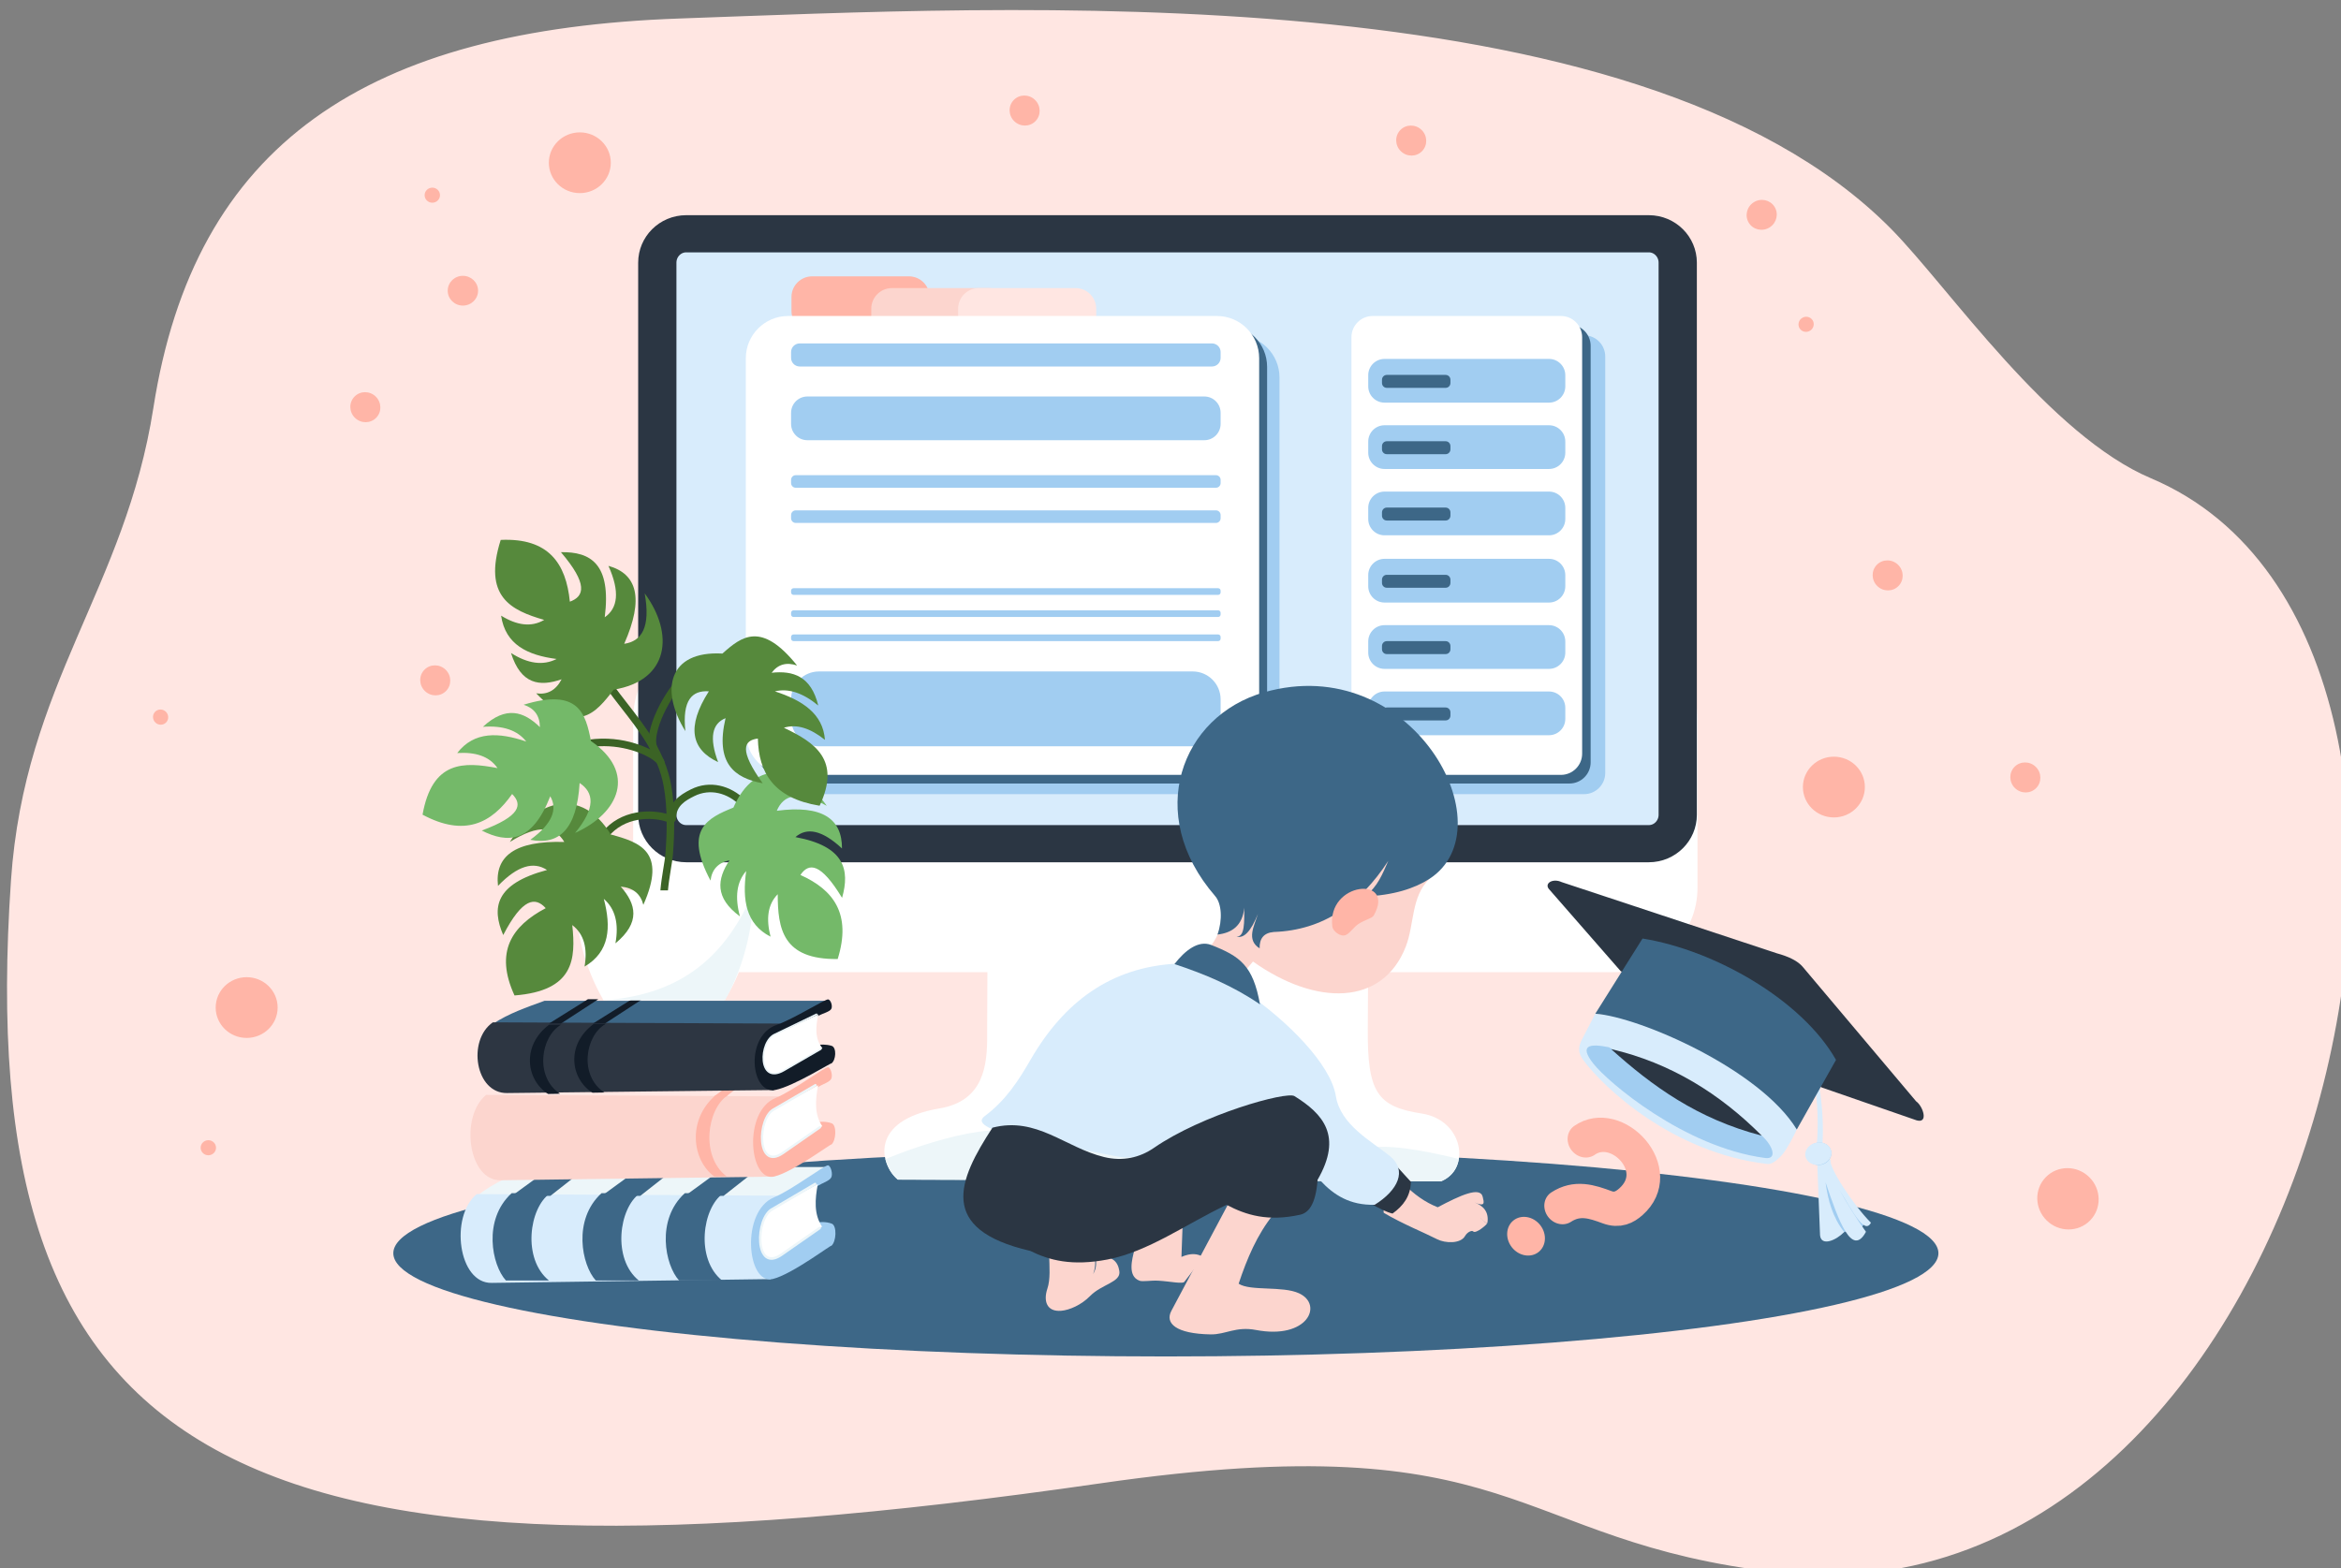 <svg id="ePmyV5wsJjp1" xmlns="http://www.w3.org/2000/svg" xmlns:xlink="http://www.w3.org/1999/xlink" viewBox="0 0 2585 1732" shape-rendering="geometricPrecision" text-rendering="geometricPrecision"><rect x="0" y="0" width="2585" height="1732" fill="#808080" stroke="none"/><g transform="translate(-459.901-368.972)" clip-rule="evenodd"><g transform="matrix(1.46 0 0 1.46-56.746-152.398)" clip-rule="evenodd"><g transform="matrix(1.334-.127 0.097 1.023-79.045-1657.03)" clip-rule="evenodd"><path d="M246.588,2299.21c36.68-187.63,136.311-257.21,309.974-243.62c182.839,14.3,536.448,31.57,664.338,235.61c29.09,46.41,77.7,162.89,134.49,202.83c206.66,145.35,32.98,845.28-262.49,764.7-147.785-40.31-135.356-128.2-377.951-112.81-491.137,31.16-626.809-87-573.497-510.64c17.904-142.27,79.356-204.19,105.136-336.07Z" transform="translate(3.785 2.859)" clip-rule="evenodd" fill="#ffe6e2" fill-rule="evenodd" stroke="#ffe6e2" stroke-width="12.64" stroke-linecap="round" stroke-linejoin="round" stroke-miterlimit="1.5"/></g><g transform="matrix(1.042 0 0 2.872-53.535-4393.78)" clip-rule="evenodd"><path d="M1623.09,1843.58c0-12.28-27.45-22.24-61.27-22.24h-649.987c-33.818,0-61.274,9.96-61.274,22.24v44.48c0,12.27,27.456,22.24,61.274,22.24h649.987c33.82,0,61.27-9.97,61.27-22.24v-44.48Z" clip-rule="evenodd" fill="#fff" fill-rule="evenodd" stroke-linecap="round" stroke-linejoin="round" stroke-miterlimit="1.5"/></g><g transform="matrix(1.427 0 0 1.935-599.741-2820.41)" clip-rule="evenodd"><ellipse rx="409.457" ry="40.364" transform="translate(1286.18 2132.11)" clip-rule="evenodd" fill="#3d6787" fill-rule="evenodd" stroke-linecap="round" stroke-linejoin="round" stroke-miterlimit="1.5"/></g><g transform="translate(-27.226-840.902)" clip-rule="evenodd"><path d="M1127.9,1933.11l-.2,48.12c.15,22.3-2.34,49.68-35.88,55.31-53.65,9.02-45.24,42.62-31.71,53.88l410.71,1.33c22.98-8.95,17.28-46.45-14.56-51.33-33.55-5.14-41.11-16.09-40.67-64.44l.21-42.87h-287.9Z" clip-rule="evenodd" fill="#fff" fill-rule="evenodd" stroke-linecap="round" stroke-linejoin="round" stroke-miterlimit="1.5"/></g><g transform="translate(0-840.902)" clip-rule="evenodd"><path d="M1023.53,2074.95c0,0,67.54-28.82,100.78-20.46c41.19,10.36,94.89-9.16,140.64-7.3c44.99,1.84,101.6,19.28,133.82,18.49c21.81-.53,58.45,9.21,58.45,9.21-1.84,10.5-8.63,14.63-13.32,16.86l-410.99-1.31c-4.94-4.26-7.49-8.69-9.38-15.49Z" clip-rule="evenodd" fill="#edf6f9" fill-rule="evenodd" stroke-linecap="round" stroke-linejoin="round" stroke-miterlimit="1.5"/></g><g transform="matrix(.984 0 0 0.956 26.515-775.422)" clip-rule="evenodd"><path d="M1622.21,1392.51c0-12.62-9.95-22.86-22.21-22.86h-739.902c-12.256,0-22.206,10.24-22.206,22.86v436.95c0,12.61,9.95,22.85,22.206,22.85h739.902c12.26,0,22.21-10.24,22.21-22.85v-436.95Z" clip-rule="evenodd" fill="#d8ecfc" fill-rule="evenodd" stroke="#2b3643" stroke-width="29.41" stroke-linecap="round" stroke-linejoin="round" stroke-miterlimit="1.5"/></g><g transform="matrix(.87 0 0 1.312 53.493-1368.2)" clip-rule="evenodd"><path d="M1457.57,1532.69c0-13.43-16.46-24.34-36.73-24.34h-372.79c-20.27,0-36.73,10.91-36.73,24.34v215.93c0,13.43,16.46,24.34,36.73,24.34h372.79c20.27,0,36.73-10.91,36.73-24.34v-215.93Z" clip-rule="evenodd" fill="#a1cdf1" fill-rule="evenodd" stroke-linecap="round" stroke-linejoin="round" stroke-miterlimit="1.5"/></g><g transform="matrix(.87 0 0 1.312 44.117-1376.25)" clip-rule="evenodd"><path d="M1457.57,1532.69c0-13.43-16.46-24.34-36.73-24.34h-372.79c-20.27,0-36.73,10.91-36.73,24.34v215.93c0,13.43,16.46,24.34,36.73,24.34h372.79c20.27,0,36.73-10.91,36.73-24.34v-215.93Z" clip-rule="evenodd" fill="#3d6787" fill-rule="evenodd" stroke-linecap="round" stroke-linejoin="round" stroke-miterlimit="1.5"/></g><g transform="matrix(.234 0 0 0.158 715.84 327.847)" clip-rule="evenodd"><path d="M1457.57,1606.98c0-54.43-29.95-98.63-66.84-98.63h-312.57c-36.89,0-66.84,44.2-66.84,98.63v67.35c0,54.44,29.95,98.63,66.84,98.63h312.57c36.89,0,66.84-44.19,66.84-98.63v-67.35Z" clip-rule="evenodd" fill="#ffb5a7" fill-rule="evenodd" stroke-linecap="round" stroke-linejoin="round" stroke-miterlimit="1.5"/></g><g transform="matrix(.234 0 0 0.158 776.182 336.738)" clip-rule="evenodd"><path d="M1457.57,1606.98c0-54.43-29.95-98.63-66.84-98.63h-312.57c-36.89,0-66.84,44.2-66.84,98.63v67.35c0,54.44,29.95,98.63,66.84,98.63h312.57c36.89,0,66.84-44.19,66.84-98.63v-67.35Z" clip-rule="evenodd" fill="#fcd5ce" fill-rule="evenodd" stroke-linecap="round" stroke-linejoin="round" stroke-miterlimit="1.5"/></g><g transform="matrix(.234 0 0 0.158 841.878 336.738)" clip-rule="evenodd"><path d="M1457.57,1606.98c0-54.43-29.95-98.63-66.84-98.63h-312.57c-36.89,0-66.84,44.2-66.84,98.63v67.35c0,54.44,29.95,98.63,66.84,98.63h312.57c36.89,0,66.84-44.19,66.84-98.63v-67.35Z" clip-rule="evenodd" fill="#ffe6e2" fill-rule="evenodd" stroke-linecap="round" stroke-linejoin="round" stroke-miterlimit="1.5"/></g><g transform="matrix(.87 0 0 1.312 38.11-1382.79)" clip-rule="evenodd"><path d="M1457.57,1532.69c0-13.43-16.46-24.34-36.73-24.34h-372.79c-20.27,0-36.73,10.91-36.73,24.34v215.93c0,13.43,16.46,24.34,36.73,24.34h372.79c20.27,0,36.73-10.91,36.73-24.34v-215.93Z" clip-rule="evenodd" fill="#fff" fill-rule="evenodd" stroke-linecap="round" stroke-linejoin="round" stroke-miterlimit="1.5"/></g><g transform="matrix(.728 0 0 0.066 215.936 517.359)" clip-rule="evenodd"><path d="M1457.57,1606.98c0-54.43-4.04-98.63-9.01-98.63h-428.23c-4.98,0-9.01,44.2-9.01,98.63v67.35c0,54.44,4.03,98.63,9.01,98.63h428.23c4.97,0,9.01-44.19,9.01-98.63v-67.35Z" clip-rule="evenodd" fill="#a1cdf1" fill-rule="evenodd" stroke-linecap="round" stroke-linejoin="round" stroke-miterlimit="1.5"/></g><g transform="matrix(.728 0 0 0.125 215.936 468.522)" clip-rule="evenodd"><path d="M1457.57,1606.98c0-54.43-7.58-98.63-16.92-98.63h-412.42c-9.33,0-16.91,44.2-16.91,98.63v67.35c0,54.44,7.58,98.63,16.91,98.63h412.42c9.34,0,16.92-44.19,16.92-98.63v-67.35Z" clip-rule="evenodd" fill="#a1cdf1" fill-rule="evenodd" stroke-linecap="round" stroke-linejoin="round" stroke-miterlimit="1.5"/></g><g transform="matrix(.334 0 0 0.125 1050.91 430.741)" clip-rule="evenodd"><path d="M1457.57,1606.98c0-54.43-16.53-98.63-36.88-98.63h-372.49c-20.36,0-36.88,44.2-36.88,98.63v67.35c0,54.44,16.52,98.63,36.88,98.63h372.49c20.35,0,36.88-44.19,36.88-98.63v-67.35Z" clip-rule="evenodd" fill="#a1cdf1" fill-rule="evenodd" stroke-linecap="round" stroke-linejoin="round" stroke-miterlimit="1.5"/></g><g transform="matrix(.728 0 0 0.214 215.936 542.304)" clip-rule="evenodd"><path d="M1457.57,1606.98c0-54.43-12.99-98.63-28.99-98.63h-388.28c-15.99,0-28.98,44.2-28.98,98.63v67.35c0,54.44,12.99,98.63,28.98,98.63h388.28c16,0,28.99-44.19,28.99-98.63v-67.35Z" clip-rule="evenodd" fill="#a1cdf1" fill-rule="evenodd" stroke-linecap="round" stroke-linejoin="round" stroke-miterlimit="1.5"/></g><g transform="matrix(.728 0 0 0.036 215.936 662.292)" clip-rule="evenodd"><path d="M1457.57,1606.98c0-54.43-2.17-98.63-4.85-98.63h-436.56c-2.67,0-4.84,44.2-4.84,98.63v67.35c0,54.44,2.17,98.63,4.84,98.63h436.56c2.68,0,4.85-44.19,4.85-98.63v-67.35Z" clip-rule="evenodd" fill="#a1cdf1" fill-rule="evenodd" stroke-linecap="round" stroke-linejoin="round" stroke-miterlimit="1.5"/></g><g transform="matrix(.728 0 0 0.036 215.936 688.905)" clip-rule="evenodd"><path d="M1457.57,1606.98c0-54.43-2.17-98.63-4.85-98.63h-436.56c-2.67,0-4.84,44.2-4.84,98.63v67.35c0,54.44,2.17,98.63,4.84,98.63h436.56c2.68,0,4.85-44.19,4.85-98.63v-67.35Z" clip-rule="evenodd" fill="#a1cdf1" fill-rule="evenodd" stroke-linecap="round" stroke-linejoin="round" stroke-miterlimit="1.5"/></g><g transform="matrix(.728 0 0 0.019 215.936 773.459)" clip-rule="evenodd"><path d="M1457.57,1606.98c0-54.43-1.13-98.63-2.51-98.63h-441.23c-1.39,0-2.51,44.2-2.51,98.63v67.35c0,54.44,1.12,98.63,2.51,98.63h441.23c1.38,0,2.51-44.19,2.51-98.63v-67.35Z" clip-rule="evenodd" fill="#a1cdf1" fill-rule="evenodd" stroke-linecap="round" stroke-linejoin="round" stroke-miterlimit="1.5"/></g><g transform="matrix(.728 0 0 0.019 215.936 790.187)" clip-rule="evenodd"><path d="M1457.57,1606.98c0-54.43-1.13-98.63-2.51-98.63h-441.23c-1.39,0-2.51,44.2-2.51,98.63v67.35c0,54.44,1.12,98.63,2.51,98.63h441.23c1.38,0,2.51-44.19,2.51-98.63v-67.35Z" clip-rule="evenodd" fill="#a1cdf1" fill-rule="evenodd" stroke-linecap="round" stroke-linejoin="round" stroke-miterlimit="1.5"/></g><g transform="matrix(.728 0 0 0.019 215.936 808.436)" clip-rule="evenodd"><path d="M1457.57,1606.98c0-54.43-1.13-98.63-2.51-98.63h-441.23c-1.39,0-2.51,44.2-2.51,98.63v67.35c0,54.44,1.12,98.63,2.51,98.63h441.23c1.38,0,2.51-44.19,2.51-98.63v-67.35Z" clip-rule="evenodd" fill="#a1cdf1" fill-rule="evenodd" stroke-linecap="round" stroke-linejoin="round" stroke-miterlimit="1.5"/></g><g transform="matrix(.391 0 0 1.312 998.034-1368.2)" clip-rule="evenodd"><path d="M1457.57,1520.58c0-6.75-18.39-12.23-41.05-12.23h-364.16c-22.65,0-41.04,5.48-41.04,12.23v240.15c0,6.75,18.39,12.23,41.04,12.23h364.16c22.66,0,41.05-5.48,41.05-12.23v-240.15Z" clip-rule="evenodd" fill="#a1cdf1" fill-rule="evenodd" stroke-linecap="round" stroke-linejoin="round" stroke-miterlimit="1.5"/></g><g transform="matrix(.391 0 0 1.312 987.003-1376.25)" clip-rule="evenodd"><path d="M1457.57,1520.58c0-6.75-18.39-12.23-41.05-12.23h-364.16c-22.65,0-41.04,5.48-41.04,12.23v240.15c0,6.75,18.39,12.23,41.04,12.23h364.16c22.66,0,41.05-5.48,41.05-12.23v-240.15Z" clip-rule="evenodd" fill="#3d6787" fill-rule="evenodd" stroke-linecap="round" stroke-linejoin="round" stroke-miterlimit="1.5"/></g><g transform="matrix(.391 0 0 1.312 980.569-1382.79)" clip-rule="evenodd"><path d="M1457.57,1520.58c0-6.75-18.39-12.23-41.05-12.23h-364.16c-22.65,0-41.04,5.48-41.04,12.23v240.15c0,6.75,18.39,12.23,41.04,12.23h364.16c22.66,0,41.05-5.48,41.05-12.23v-240.15Z" clip-rule="evenodd" fill="#fff" fill-rule="evenodd" stroke-linecap="round" stroke-linejoin="round" stroke-miterlimit="1.5"/></g><g transform="matrix(.334 0 0 0.125 1050.91 440.1)" clip-rule="evenodd"><path d="M1457.57,1606.98c0-54.43-16.53-98.63-36.88-98.63h-372.49c-20.36,0-36.88,44.2-36.88,98.63v67.35c0,54.44,16.52,98.63,36.88,98.63h372.49c20.35,0,36.88-44.19,36.88-98.63v-67.35Z" clip-rule="evenodd" fill="#a1cdf1" fill-rule="evenodd" stroke-linecap="round" stroke-linejoin="round" stroke-miterlimit="1.5"/></g><g transform="matrix(.116 0 0 0.037 1281.78 584.933)" clip-rule="evenodd"><path d="M1457.57,1606.98c0-54.43-13.94-98.63-31.1-98.63h-384.06c-17.16,0-31.09,44.2-31.09,98.63v67.35c0,54.44,13.93,98.63,31.09,98.63h384.06c17.16,0,31.1-44.19,31.1-98.63v-67.35Z" clip-rule="evenodd" fill="#3d6787" fill-rule="evenodd" stroke-linecap="round" stroke-linejoin="round" stroke-miterlimit="1.5"/></g><g transform="matrix(.334 0 0 0.125 1050.91 490.284)" clip-rule="evenodd"><path d="M1457.57,1606.98c0-54.43-16.53-98.63-36.88-98.63h-372.49c-20.36,0-36.88,44.2-36.88,98.63v67.35c0,54.44,16.52,98.63,36.88,98.63h372.49c20.35,0,36.88-44.19,36.88-98.63v-67.35Z" clip-rule="evenodd" fill="#a1cdf1" fill-rule="evenodd" stroke-linecap="round" stroke-linejoin="round" stroke-miterlimit="1.5"/></g><g transform="matrix(.334 0 0 0.125 1050.91 540.468)" clip-rule="evenodd"><path d="M1457.57,1606.98c0-54.43-16.53-98.63-36.88-98.63h-372.49c-20.36,0-36.88,44.2-36.88,98.63v67.35c0,54.44,16.52,98.63,36.88,98.63h372.49c20.35,0,36.88-44.19,36.88-98.63v-67.35Z" clip-rule="evenodd" fill="#a1cdf1" fill-rule="evenodd" stroke-linecap="round" stroke-linejoin="round" stroke-miterlimit="1.5"/></g><g transform="matrix(.334 0 0 0.125 1050.91 591.336)" clip-rule="evenodd"><path d="M1457.57,1606.98c0-54.43-16.53-98.63-36.88-98.63h-372.49c-20.36,0-36.88,44.2-36.88,98.63v67.35c0,54.44,16.52,98.63,36.88,98.63h372.49c20.35,0,36.88-44.19,36.88-98.63v-67.35Z" clip-rule="evenodd" fill="#a1cdf1" fill-rule="evenodd" stroke-linecap="round" stroke-linejoin="round" stroke-miterlimit="1.5"/></g><g transform="matrix(.334 0 0 0.125 1050.91 641.52)" clip-rule="evenodd"><path d="M1457.57,1606.98c0-54.43-16.53-98.63-36.88-98.63h-372.49c-20.36,0-36.88,44.2-36.88,98.63v67.35c0,54.44,16.52,98.63,36.88,98.63h372.49c20.35,0,36.88-44.19,36.88-98.63v-67.35Z" clip-rule="evenodd" fill="#a1cdf1" fill-rule="evenodd" stroke-linecap="round" stroke-linejoin="round" stroke-miterlimit="1.5"/></g><g transform="matrix(.334 0 0 0.125 1050.91 691.704)" clip-rule="evenodd"><path d="M1457.57,1606.98c0-54.43-16.53-98.63-36.88-98.63h-372.49c-20.36,0-36.88,44.2-36.88,98.63v67.35c0,54.44,16.52,98.63,36.88,98.63h372.49c20.35,0,36.88-44.19,36.88-98.63v-67.35Z" clip-rule="evenodd" fill="#a1cdf1" fill-rule="evenodd" stroke-linecap="round" stroke-linejoin="round" stroke-miterlimit="1.5"/></g><g transform="matrix(.116 0 0 0.037 1281.78 635.117)" clip-rule="evenodd"><path d="M1457.57,1606.98c0-54.43-13.94-98.63-31.1-98.63h-384.06c-17.16,0-31.09,44.2-31.09,98.63v67.35c0,54.44,13.93,98.63,31.09,98.63h384.06c17.16,0,31.1-44.19,31.1-98.63v-67.35Z" clip-rule="evenodd" fill="#3d6787" fill-rule="evenodd" stroke-linecap="round" stroke-linejoin="round" stroke-miterlimit="1.5"/></g><g transform="matrix(.116 0 0 0.037 1281.78 685.3)" clip-rule="evenodd"><path d="M1457.57,1606.98c0-54.43-13.94-98.63-31.1-98.63h-384.06c-17.16,0-31.09,44.2-31.09,98.63v67.35c0,54.44,13.93,98.63,31.09,98.63h384.06c17.16,0,31.1-44.19,31.1-98.63v-67.35Z" clip-rule="evenodd" fill="#3d6787" fill-rule="evenodd" stroke-linecap="round" stroke-linejoin="round" stroke-miterlimit="1.5"/></g><g transform="matrix(.116 0 0 0.037 1281.78 736.169)" clip-rule="evenodd"><path d="M1457.57,1606.98c0-54.43-13.94-98.63-31.1-98.63h-384.06c-17.16,0-31.09,44.2-31.09,98.63v67.35c0,54.44,13.93,98.63,31.09,98.63h384.06c17.16,0,31.1-44.19,31.1-98.63v-67.35Z" clip-rule="evenodd" fill="#3d6787" fill-rule="evenodd" stroke-linecap="round" stroke-linejoin="round" stroke-miterlimit="1.5"/></g><g transform="matrix(.116 0 0 0.037 1281.78 786.352)" clip-rule="evenodd"><path d="M1457.57,1606.98c0-54.43-13.94-98.63-31.1-98.63h-384.06c-17.16,0-31.09,44.2-31.09,98.63v67.35c0,54.44,13.93,98.63,31.09,98.63h384.06c17.16,0,31.1-44.19,31.1-98.63v-67.35Z" clip-rule="evenodd" fill="#3d6787" fill-rule="evenodd" stroke-linecap="round" stroke-linejoin="round" stroke-miterlimit="1.5"/></g><g transform="matrix(.116 0 0 0.037 1281.78 836.536)" clip-rule="evenodd"><path d="M1457.57,1606.98c0-54.43-13.94-98.63-31.1-98.63h-384.06c-17.16,0-31.09,44.2-31.09,98.63v67.35c0,54.44,13.93,98.63,31.09,98.63h384.06c17.16,0,31.1-44.19,31.1-98.63v-67.35Z" clip-rule="evenodd" fill="#3d6787" fill-rule="evenodd" stroke-linecap="round" stroke-linejoin="round" stroke-miterlimit="1.5"/></g><g transform="matrix(.543 0 0 0.544 617.012-59.2)" clip-rule="evenodd"><path id="ePmyV5wsJjp77" d="M1606.61,1419.49c0-52.46-42.66-95.05-95.2-95.05h-729.06c-52.54,0-95.196,42.59-95.196,95.05v190.08c0,52.46,42.656,95.05,95.196,95.05h729.06c52.54,0,95.2-42.59,95.2-95.05v-190.08Z" opacity="0" clip-rule="evenodd" fill="#3d6787" fill-rule="evenodd" stroke-linecap="round" stroke-linejoin="round" stroke-miterlimit="1.5"/></g><g transform="matrix(1.841 0 0 1.841-813.507-2204)" clip-rule="evenodd"><g transform="matrix(.739 0 0 0.739-244.138 746.552)" clip-rule="evenodd"><path id="ePmyV5wsJjp80" d="M1715.14,1153.3l-25.16,42.54h71.71l.08,14.79-.46-81.02" opacity="0" clip-rule="evenodd" fill="none" fill-rule="evenodd" stroke="#ffb5a7" stroke-width="18.88" stroke-linecap="round" stroke-linejoin="round" stroke-miterlimit="1.5"/></g><g transform="matrix(.739 0 0 0.739-75.127 746.552)" clip-rule="evenodd"><path id="ePmyV5wsJjp82" d="M1715.14,1153.3l-25.16,42.54h71.71l.08,14.79-.46-81.02" opacity="0" clip-rule="evenodd" fill="none" fill-rule="evenodd" stroke="#ffb5a7" stroke-width="18.88" stroke-linecap="round" stroke-linejoin="round" stroke-miterlimit="1.5"/></g><g transform="matrix(.981 0 0 1.174 17.494-285.614)" clip-rule="evenodd"><path id="ePmyV5wsJjp84" d="M1151.26,1602.31c0-6.73-6.55-12.19-14.6-12.19h-29.2c-8.06,0-14.6,5.46-14.6,12.19v26.61c0,6.73,6.54,12.19,14.6,12.19h29.2c8.05,0,14.6-5.46,14.6-12.19v-26.61Z" opacity="0" clip-rule="evenodd" fill="none" fill-rule="evenodd" stroke="#ffb5a7" stroke-width="12.9" stroke-linecap="round" stroke-linejoin="round" stroke-miterlimit="1.5"/></g></g><g transform="matrix(1.576 0 0 1.888 451.828-2645.5)" clip-rule="evenodd"><g transform="matrix(1 0 0 1.143 0-293.507)" clip-rule="evenodd"><path d="M166.549,2067.52c8.212-4.7,16.968-7.29,26.072-10.2h142.585l-24.317,12.97-144.34-2.77Z" clip-rule="evenodd" fill="#edf6f9" fill-rule="evenodd" stroke-linecap="round" stroke-linejoin="round" stroke-miterlimit="1.5"/></g><g transform="translate(2.923-44.455)" clip-rule="evenodd"><g clip-rule="evenodd"><g transform="matrix(1.193 0 0 0.932-30.36 146.023)" clip-rule="evenodd"><path d="M283.676,2111.49c-8.234,12.38-11.232,26.69-3.283,35.88L168.697,2149c-13.463.32-16.954-28.5-6.045-38.17l121.024.66Z" clip-rule="evenodd" fill="#d8ecfc" fill-rule="evenodd" stroke-linecap="round" stroke-linejoin="round" stroke-miterlimit="1.5"/></g><g transform="translate(-2.923 44.455)" clip-rule="evenodd"><path d="M312.151,2101.15l-4.928,1.87c-7.335-4.14-8.742-8.27-6.553-14.35c1.806,5.55,4.916,10.21,11.481,12.48" clip-rule="evenodd" fill="#d8ecfc" fill-rule="evenodd" stroke-linecap="round" stroke-linejoin="round" stroke-miterlimit="1.5"/></g></g><g transform="matrix(.993 0 0 1 2.194 0)" clip-rule="evenodd"><g clip-rule="evenodd"><g transform="matrix(1.21-.02 0.013 0.794-97.159 447.421)" clip-rule="evenodd"><path d="M272.464,2148.57c-5.561-7.89-8.997-30.94,2.752-44l15.361.4c-8.477,7.17-11.519,32.85-.944,44.03l-17.169-.43Z" clip-rule="evenodd" fill="#3d6787" fill-rule="evenodd" stroke-linecap="round" stroke-linejoin="round" stroke-miterlimit="1.5"/></g><g transform="translate(-2.923 44.455)" clip-rule="evenodd"><path d="M286.965,2057.04l16.691.28-18.802,12.24-18.592-.01l20.703-12.51Z" clip-rule="evenodd" fill="#3d6787" fill-rule="evenodd" stroke-linecap="round" stroke-linejoin="round" stroke-miterlimit="1.5"/></g></g></g><g transform="matrix(.993 0 0 1-37.78 0)" clip-rule="evenodd"><g clip-rule="evenodd"><g transform="matrix(1.21-.02 0.013 0.794-97.159 447.421)" clip-rule="evenodd"><path d="M272.464,2148.57c-5.561-7.89-8.997-30.94,2.752-44l15.361.4c-8.477,7.17-11.519,32.85-.944,44.03l-17.169-.43Z" clip-rule="evenodd" fill="#3d6787" fill-rule="evenodd" stroke-linecap="round" stroke-linejoin="round" stroke-miterlimit="1.5"/></g><g transform="translate(-2.923 44.455)" clip-rule="evenodd"><path d="M286.965,2057.04l16.691.28-18.802,12.24-18.592-.01l20.703-12.51Z" clip-rule="evenodd" fill="#3d6787" fill-rule="evenodd" stroke-linecap="round" stroke-linejoin="round" stroke-miterlimit="1.5"/></g></g></g><g transform="matrix(.993 0 0 1-80.91 0)" clip-rule="evenodd"><g clip-rule="evenodd"><g transform="matrix(1.21-.02 0.013 0.794-97.159 447.421)" clip-rule="evenodd"><path d="M272.464,2148.57c-5.561-7.89-8.997-30.94,2.752-44l15.361.4c-8.477,7.17-11.519,32.85-.944,44.03l-17.169-.43Z" clip-rule="evenodd" fill="#3d6787" fill-rule="evenodd" stroke-linecap="round" stroke-linejoin="round" stroke-miterlimit="1.5"/></g><g transform="translate(-2.923 44.455)" clip-rule="evenodd"><path d="M286.965,2057.04l16.691.28-18.802,12.24-18.592-.01l20.703-12.51Z" clip-rule="evenodd" fill="#3d6787" fill-rule="evenodd" stroke-linecap="round" stroke-linejoin="round" stroke-miterlimit="1.5"/></g></g></g></g><path d="M330.37,2065.51c2.138-1.1,5.586-1.97,6.399-3.34.813-1.36-.143-4.54-1.52-4.85-1.365-.3-17.557,9.96-25.83,12.78-16.281,5.56-13.178,35.21-.769,32.78c9.329-1.82,29.196-14.49,28.119-13.26c2.478-1.69,2.77-8.1.249-8.92-2.827-.92-6.067-.58-6.067-.58l-23.529,13.85-.491-16.45c0,0,18.466-9.46,23.439-12.01Z" clip-rule="evenodd" fill="#a1cdf1" fill-rule="evenodd" stroke-linecap="round" stroke-linejoin="round" stroke-miterlimit="1.5"/><g transform="matrix(.772-.016 0.015 0.723 46.752 551.308)" clip-rule="evenodd"><path d="M326.479,2100.6c-1.924,8.45-2.815,16.68,2.177,23.67l-25.299,14.84c-17.384,10.41-16.118-20.74-5.312-25.26l28.434-13.25Z" clip-rule="evenodd" fill="#fff" fill-rule="evenodd" stroke-linecap="round" stroke-linejoin="round" stroke-miterlimit="1.5"/></g><g transform="matrix(.772-.016 0.015 0.723 46.752 551.308)" clip-rule="evenodd"><path d="M327.177,2125.01l-23.82,14.1c-17.384,10.41-16.118-20.74-5.312-25.26l26.798-13.29" clip-rule="evenodd" fill="none" fill-rule="evenodd" stroke="#edf6f9" stroke-width="1.46" stroke-linecap="round" stroke-linejoin="round" stroke-miterlimit="1.5"/></g></g><g transform="matrix(1.534 0 0 1.815 465.939-2569.53)" clip-rule="evenodd"><g transform="matrix(1 0 0 1.143 0-293.507)" clip-rule="evenodd"><path d="M166.549,2067.52c8.212-4.7,16.968-7.29,26.072-10.2h142.585l-24.317,12.97-144.34-2.77Z" clip-rule="evenodd" fill="#ffe6e2" fill-rule="evenodd" stroke-linecap="round" stroke-linejoin="round" stroke-miterlimit="1.5"/></g><g transform="translate(2.923-44.455)" clip-rule="evenodd"><g clip-rule="evenodd"><g transform="matrix(1.193 0 0 0.932-30.36 146.023)" clip-rule="evenodd"><path d="M283.676,2111.49c-8.234,12.38-10.078,26.69-2.129,35.88L168.697,2149c-13.463.32-16.954-28.5-6.045-38.17l121.024.66Z" clip-rule="evenodd" fill="#fcd5ce" fill-rule="evenodd" stroke-linecap="round" stroke-linejoin="round" stroke-miterlimit="1.5"/></g><g transform="translate(-2.923 44.455)" clip-rule="evenodd"><path d="M312.151,2101.15l-5.823,1.87c-7.336-4.14-7.847-8.27-5.658-14.35c1.806,5.55,4.916,10.21,11.481,12.48" clip-rule="evenodd" fill="#fcd5ce" fill-rule="evenodd" stroke-linecap="round" stroke-linejoin="round" stroke-miterlimit="1.5"/></g></g><g clip-rule="evenodd"><g transform="matrix(1.21-.02 0.013 0.766-96.181 506.905)" clip-rule="evenodd"><path d="M284.678,2149c-9.009-9.07-10.817-31.09.932-44.15l4.967.12c-8.477,7.17-11.519,32.85-.944,44.03h-4.955Z" clip-rule="evenodd" fill="#ffb5a7" fill-rule="evenodd" stroke-linecap="round" stroke-linejoin="round" stroke-miterlimit="1.5"/></g><g transform="translate(-2.923 44.455)" clip-rule="evenodd"><path d="M298.422,2057.32h5.234l-18.802,12.24h-5.997l19.565-12.24Z" clip-rule="evenodd" fill="#ffb5a7" fill-rule="evenodd" stroke-linecap="round" stroke-linejoin="round" stroke-miterlimit="1.5"/></g></g></g><path d="M330.37,2065.51c2.138-1.1,5.586-1.97,6.399-3.34.813-1.36-.143-4.54-1.52-4.85-1.365-.3-17.557,9.96-25.83,12.78-16.281,5.56-13.178,35.21-.769,32.78c9.329-1.82,29.196-14.49,28.119-13.26c2.478-1.69,2.77-8.1.249-8.92-2.827-.92-6.067-.58-6.067-.58l-23.529,13.85-.491-16.45c0,0,18.466-9.46,23.439-12.01Z" clip-rule="evenodd" fill="#ffb5a7" fill-rule="evenodd" stroke-linecap="round" stroke-linejoin="round" stroke-miterlimit="1.5"/><g transform="matrix(.772-.016 0.015 0.723 46.752 551.308)" clip-rule="evenodd"><path d="M326.479,2100.6c-1.924,8.45-2.815,16.68,2.177,23.67l-25.299,14.84c-17.384,10.41-16.118-20.74-5.312-25.26l28.434-13.25Z" clip-rule="evenodd" fill="#fff" fill-rule="evenodd" stroke-linecap="round" stroke-linejoin="round" stroke-miterlimit="1.5"/></g><g transform="matrix(.772-.016 0.015 0.723 46.752 551.308)" clip-rule="evenodd"><path d="M327.164,2124.86l-23.807,14.25c-17.384,10.41-16.118-20.74-5.312-25.26l26.736-13.29" clip-rule="evenodd" fill="none" fill-rule="evenodd" stroke="#edf6f9" stroke-width="1.44" stroke-linecap="round" stroke-linejoin="round" stroke-miterlimit="1.5"/></g></g><g transform="matrix(1.504 0 0 1.504 476.042-1981.02)" clip-rule="evenodd"><g transform="matrix(1 0 0 1.143 0-293.507)" clip-rule="evenodd"><path d="M166.549,2067.52c8.212-4.7,16.968-7.29,26.072-10.2h142.585l-24.317,12.97-144.34-2.77Z" clip-rule="evenodd" fill="#3d6787" fill-rule="evenodd" stroke-linecap="round" stroke-linejoin="round" stroke-miterlimit="1.5"/></g><g transform="translate(2.923-44.455)" clip-rule="evenodd"><g clip-rule="evenodd"><g transform="matrix(1.193 0 0 0.932-30.36 146.023)" clip-rule="evenodd"><path d="M283.676,2111.49c-8.234,12.38-10.408,26.69-2.459,35.88L168.697,2149c-13.463.32-16.954-28.5-6.045-38.17l121.024.66Z" clip-rule="evenodd" fill="#2d3642" fill-rule="evenodd" stroke-linecap="round" stroke-linejoin="round" stroke-miterlimit="1.5"/></g><g transform="translate(-2.923 44.455)" clip-rule="evenodd"><path d="M312.151,2101.15l-4.753,1.87c-7.335-4.14-8.917-8.27-6.728-14.35c1.806,5.55,4.916,10.21,11.481,12.48" clip-rule="evenodd" fill="#2b3643" fill-rule="evenodd" stroke-linecap="round" stroke-linejoin="round" stroke-miterlimit="1.5"/></g></g><g clip-rule="evenodd"><g transform="matrix(1.21-.02 0.013 0.782-158.622 473.889)" clip-rule="evenodd"><path d="M284.678,2149c-9.009-9.07-10.817-31.09.932-44.15l4.967.12c-8.477,7.17-11.519,32.85-.944,44.03h-4.955Z" clip-rule="evenodd" fill="#121c28" fill-rule="evenodd" stroke-linecap="round" stroke-linejoin="round" stroke-miterlimit="1.5"/></g><g transform="translate(-64.823 44.357)" clip-rule="evenodd"><path d="M298.422,2057.32h5.234l-18.802,12.24h-5.997l19.565-12.24Z" clip-rule="evenodd" fill="#121c28" fill-rule="evenodd" stroke-linecap="round" stroke-linejoin="round" stroke-miterlimit="1.5"/></g></g><g transform="translate(-83.981-.098)" clip-rule="evenodd"><g transform="matrix(1.21-.02 0.013 0.789-96.959 459.573)" clip-rule="evenodd"><path d="M284.678,2149c-9.009-9.07-10.817-31.09.932-44.15l4.967.12c-8.477,7.17-11.519,32.85-.944,44.03h-4.955Z" clip-rule="evenodd" fill="#121c28" fill-rule="evenodd" stroke-linecap="round" stroke-linejoin="round" stroke-miterlimit="1.5"/></g><g transform="translate(-2.923 44.455)" clip-rule="evenodd"><path d="M298.422,2057.32h5.234l-18.802,12.24h-5.997l19.565-12.24Z" clip-rule="evenodd" fill="#121c28" fill-rule="evenodd" stroke-linecap="round" stroke-linejoin="round" stroke-miterlimit="1.5"/></g></g></g><path d="M330.37,2065.51c2.138-1.1,5.586-1.97,6.399-3.34.813-1.36-.143-4.54-1.52-4.85-1.365-.3-17.557,9.96-25.83,12.78-16.281,5.56-13.178,35.21-.769,32.78c9.329-1.82,29.196-14.49,28.119-13.26c2.478-1.69,2.77-8.1.249-8.92-2.827-.92-6.067-.58-6.067-.58l-23.529,13.85-.491-16.45c0,0,18.466-9.46,23.439-12.01Z" clip-rule="evenodd" fill="#121c28" fill-rule="evenodd" stroke-linecap="round" stroke-linejoin="round" stroke-miterlimit="1.5"/><g transform="matrix(.772-.016 0.015 0.723 46.752 551.308)" clip-rule="evenodd"><path d="M326.479,2100.6c-1.924,8.45-2.815,16.68,2.177,23.67l-25.299,14.84c-17.384,10.41-16.118-20.74-5.312-25.26l28.434-13.25Z" clip-rule="evenodd" fill="#fff" fill-rule="evenodd" stroke-linecap="round" stroke-linejoin="round" stroke-miterlimit="1.5"/></g><g transform="matrix(.772-.016 0.015 0.723 46.752 551.308)" clip-rule="evenodd"><path d="M327.598,2124.84l-24.241,14.27c-17.384,10.41-16.118-20.74-5.312-25.26l27.231-13.28" clip-rule="evenodd" fill="none" fill-rule="evenodd" stroke="#edf6f9" stroke-width="1.09" stroke-linecap="round" stroke-linejoin="round" stroke-miterlimit="1.5"/></g></g><g transform="matrix(2.595 0 0 2.595 703.667-4846.43)" clip-rule="evenodd"><g transform="translate(-14.858 429.183)" clip-rule="evenodd"><path d="M48.816,1759c-.088-.6.328-1.16.929-1.25.6-.09,1.159.33,1.247.93c1.294,8.83,6.537,15.53,11.832,22.34c5.519,7.09,11.099,14.28,12.832,23.81c1.181,6.5,1.038,13.76.534,20.31-.183,2.38-1.13,6.67-1.461,10.6-.202,2.39-.202,4.64.472,6.12.252.55.009,1.2-.543,1.45-.552.26-1.205.01-1.457-.54-.797-1.74-.903-4.39-.664-7.22.331-3.92,1.277-8.2,1.46-10.58.49-6.37.643-13.43-.505-19.74-1.666-9.17-7.098-16.05-12.403-22.86-5.529-7.11-10.922-14.15-12.273-23.37Z" clip-rule="evenodd" fill="#3b6325" fill-rule="evenodd" stroke-linecap="round" stroke-linejoin="round" stroke-miterlimit="1.5"/></g><g transform="translate(-14.858 429.183)" clip-rule="evenodd"><path d="M71.639,1793.81c.257.55.021,1.21-.529,1.46-.549.26-1.204.03-1.462-.52-.752-1.61-.676-4.07.104-6.86c1.072-3.84,3.417-8.38,6.144-12.01c1.859-2.47,3.901-4.51,5.829-5.66c1.475-.88,2.91-1.25,4.187-1.05.599.1,1.007.66.91,1.26-.096.6-.661,1.01-1.26.91-.833-.13-1.747.19-2.709.77-1.727,1.03-3.534,2.88-5.2,5.1-2.562,3.4-4.776,7.66-5.783,11.27-.607,2.18-.816,4.09-.231,5.33Z" clip-rule="evenodd" fill="#3b6325" fill-rule="evenodd" stroke-linecap="round" stroke-linejoin="round" stroke-miterlimit="1.5"/></g><g transform="translate(-14.858 429.183)" clip-rule="evenodd"><path d="M71.567,1798.58c-.151-.15-1.05-.99-2.032-1.57-3.654-2.14-11.005-4.61-19.403-2.83-.593.13-1.178-.25-1.303-.85-.126-.59.254-1.18.847-1.3c10.405-2.21,19.318,1.67,22.47,4.08.678.52,1.12,1.01,1.335,1.37.197.33.263.63.263.88c0,.6-.493,1.1-1.1,1.1-.531,0-.975-.38-1.077-.88Z" clip-rule="evenodd" fill="#3b6325" fill-rule="evenodd" stroke-linecap="round" stroke-linejoin="round" stroke-miterlimit="1.5"/></g><g transform="matrix(1 0-0 1-13.076 428.251)" clip-rule="evenodd"><path d="M75.301,1815.65c0,.6-.493,1.1-1.1,1.1s-1.099-.5-1.1-1.1c-.001-4.8,3.274-6.91,6.556-8.56c5.46-2.73,11.548-1.18,15.866,3.13.429.43.429,1.13,0,1.56s-1.126.43-1.555,0c-3.631-3.63-8.735-5.01-13.328-2.72-2.581,1.29-5.34,2.81-5.339,6.59Z" clip-rule="evenodd" fill="#3b6325" fill-rule="evenodd" stroke-linecap="round" stroke-linejoin="round" stroke-miterlimit="1.5"/></g><g transform="translate(-9.437 430.26)" clip-rule="evenodd"><path d="M69.682,1812.44c.576.19.888.82.696,1.39-.192.58-.815.89-1.391.7-4.58-1.53-12.446-1.38-17.125,4.47-.379.47-1.072.55-1.545.17-.474-.38-.551-1.07-.172-1.55c5.344-6.67,14.307-6.92,19.537-5.18Z" clip-rule="evenodd" fill="#3b6325" fill-rule="evenodd" stroke-linecap="round" stroke-linejoin="round" stroke-miterlimit="1.5"/></g></g><g transform="matrix(1.653 0 0 1.653 465.363-2288.46)" clip-rule="evenodd"><path d="M196.069,2007.96h81.5c-1.179,17.19-3.04,34.31-13.731,50.32h-55.145c-8.965-15.59-13.109-32.38-12.624-50.32Z" clip-rule="evenodd" fill="#fff" fill-rule="evenodd" stroke-linecap="round" stroke-linejoin="round" stroke-miterlimit="1.5"/><path d="M277.569,2007.96c-12.593,29.69-32.588,47.74-68.853,50.32h55.562c8.555-15.4,12.673-32.28,13.291-50.32Z" clip-rule="evenodd" fill="#edf6f9" fill-rule="evenodd" stroke-linecap="round" stroke-linejoin="round" stroke-miterlimit="1.5"/></g><g transform="matrix(2.595 0 0 2.595 606.409-4399.88)" clip-rule="evenodd"><path id="ePmyV5wsJjp175" d="M80.697,2076.42c8.433,2.28,16.43,4.94,9.488,20.51-.787-3.18-2.96-4.98-6.585-5.32c4.469,5.08,5.86,10.43-1.548,16.55c1.047-5.73-.047-10.08-3.387-12.97c2.16,8.21,1.781,15.4-5.612,19.74.887-5.26-.08-9.42-3.58-12.1c1.043,9.93.551,19.15-16.836,20.52-5.847-12.71-.802-20.23,9.095-25.45-3.04-3.37-6.763-2.99-12.385,7.84-3.402-7.92-2.422-14.93,12.772-18.97-3.894-2.55-8.592-1.32-14.293,4.64-.978-8.59,4.821-13.24,19.325-12.81-2.613-4.42-7.321-5.38-15.869,0c7.63-12.45,20.854-16.22,29.415-2.18Z" clip-rule="evenodd" fill="#56893c" fill-rule="evenodd" stroke-linecap="round" stroke-linejoin="round" stroke-miterlimit="1.5"/></g><g transform="matrix(-.977 2.404-2.404-.977 5888.53 2713.54)" clip-rule="evenodd"><path id="ePmyV5wsJjp177" d="M80.697,2076.42c8.433,2.28,16.43,4.94,9.488,20.51-.787-3.18-2.96-4.98-6.585-5.32c4.469,5.08,5.86,10.43-1.548,16.55c1.047-5.73-.047-10.08-3.387-12.97c2.16,8.21,1.781,15.4-5.612,19.74.887-5.26-.08-9.42-3.58-12.1c1.043,9.93.551,19.15-16.836,20.52-5.847-12.71-.802-20.23,9.095-25.45-3.04-3.37-6.763-2.99-12.385,7.84-3.402-7.92-2.422-14.93,12.772-18.97-3.894-2.55-8.592-1.32-14.293,4.64-.978-8.59,4.821-13.24,19.325-12.81-2.613-4.42-7.321-5.38-15.869,0c7.63-12.45,20.854-16.22,29.415-2.18Z" clip-rule="evenodd" fill="#56893c" fill-rule="evenodd" stroke-linecap="round" stroke-linejoin="round" stroke-miterlimit="1.5"/></g><g transform="matrix(-2.381 0.237 0.257 2.583 567.064-4414.45)" clip-rule="evenodd"><path id="ePmyV5wsJjp179" d="M80.697,2076.42c8.433,2.28,16.43,4.94,9.488,20.51-.787-3.18-2.96-4.98-6.585-5.32c4.469,5.08,5.86,10.43-1.548,16.55c1.047-5.73-.047-10.08-3.387-12.97c2.16,8.21,1.781,15.4-5.612,19.74.887-5.26-.08-9.42-3.58-12.1c1.043,9.93.551,19.15-16.836,20.52-5.847-12.71-.802-20.23,9.095-25.45-3.04-3.37-6.763-2.99-12.385,7.84-3.402-7.92-2.422-14.93,12.772-18.97-3.894-2.55-8.592-1.32-14.293,4.64-.978-8.59,4.821-13.24,19.325-12.81-2.613-4.42-7.321-5.38-15.869,0c7.63-12.45,20.854-16.22,29.415-2.18Z" clip-rule="evenodd" fill="#74b969" fill-rule="evenodd" stroke-linecap="round" stroke-linejoin="round" stroke-miterlimit="1.5"/></g><g transform="matrix(.218-2.382-2.584-.237 6148.71 1602.06)" clip-rule="evenodd"><path id="ePmyV5wsJjp181" d="M80.697,2076.42c8.433,2.28,16.43,4.94,9.488,20.51-.787-3.18-2.96-4.98-6.585-5.32c4.469,5.08,5.86,10.43-1.548,16.55c1.047-5.73-.047-10.08-3.387-12.97c2.16,8.21,1.781,15.4-5.612,19.74.887-5.26-.08-9.42-3.58-12.1c1.043,9.93.551,19.15-16.836,20.52-5.847-12.71-.802-20.23,9.095-25.45-3.04-3.37-6.763-2.99-12.385,7.84-3.402-7.92-2.422-14.93,12.772-18.97-3.894-2.55-8.592-1.32-14.293,4.64-.978-8.59,4.821-13.24,19.325-12.81-2.613-4.42-7.321-5.38-15.869,0c7.63-12.45,20.854-16.22,29.415-2.18Z" clip-rule="evenodd" fill="#74b969" fill-rule="evenodd" stroke-linecap="round" stroke-linejoin="round" stroke-miterlimit="1.5"/></g><g transform="matrix(1.119-1.897 2.235 1.319-3830.83-1734.17)" clip-rule="evenodd"><path id="ePmyV5wsJjp183" d="M80.697,2076.42c8.433,2.28,16.43,4.94,9.488,20.51-.787-3.18-2.96-4.98-6.585-5.32c4.469,5.08,5.86,10.43-1.548,16.55c1.047-5.73-.047-10.08-3.387-12.97c2.16,8.21,1.781,15.4-5.612,19.74.887-5.26-.08-9.42-3.58-12.1c1.043,9.93.551,19.15-16.836,20.52-5.847-12.71-.802-20.23,9.095-25.45-3.04-3.37-6.763-2.99-12.385,7.84-3.402-7.92-2.422-14.93,12.772-18.97-3.894-2.55-8.592-1.32-14.293,4.64-.978-8.59,4.821-13.24,19.325-12.81-2.613-4.42-7.321-5.38-15.869,0c7.63-12.45,20.854-16.22,29.415-2.18Z" clip-rule="evenodd" fill="#56893c" fill-rule="evenodd" stroke-linecap="round" stroke-linejoin="round" stroke-miterlimit="1.5"/></g><g transform="translate(170.13-911.086)" clip-rule="evenodd"><ellipse id="ePmyV5wsJjp185" rx="23.43" ry="22.979" transform="translate(622.267 1391.313)" clip-rule="evenodd" fill="#ffb5a7" fill-rule="evenodd" stroke-linecap="round" stroke-linejoin="round" stroke-miterlimit="1.5"/></g><g transform="matrix(.49 0 0 0.49 425.418-137.11)" clip-rule="evenodd"><ellipse id="ePmyV5wsJjp187" rx="23.43" ry="22.979" transform="translate(568.458 1457.441)" clip-rule="evenodd" fill="#ffb5a7" fill-rule="evenodd" stroke-linecap="round" stroke-linejoin="round" stroke-miterlimit="1.5"/></g><g transform="matrix(.35 0.342-.342 0.35 1958.67 463.364)" clip-rule="evenodd"><ellipse rx="23.43" ry="22.979" transform="translate(673.891 1327.87)" clip-rule="evenodd" fill="#ffb5a7" fill-rule="evenodd" stroke-linecap="round" stroke-linejoin="round" stroke-miterlimit="1.5"/></g><g transform="matrix(.35 0.342-.342 0.35 2103.953 250.058)" clip-rule="evenodd"><ellipse id="ePmyV5wsJjp191" rx="23.43" ry="22.979" transform="translate(673.891 1327.87)" clip-rule="evenodd" fill="#ffb5a7" fill-rule="evenodd" stroke-linecap="round" stroke-linejoin="round" stroke-miterlimit="1.5"/></g><g transform="matrix(.35 0.342-.342 0.35 1347.09-254.485)" clip-rule="evenodd"><ellipse id="ePmyV5wsJjp193" rx="23.43" ry="22.979" transform="translate(673.891 1327.87)" clip-rule="evenodd" fill="#ffb5a7" fill-rule="evenodd" stroke-linecap="round" stroke-linejoin="round" stroke-miterlimit="1.5"/></g><g transform="matrix(.35 0.342-.342 0.35 1639.47-231.77)" clip-rule="evenodd"><ellipse id="ePmyV5wsJjp195" rx="23.43" ry="22.979" transform="translate(673.891 1327.87)" clip-rule="evenodd" fill="#ffb5a7" fill-rule="evenodd" stroke-linecap="round" stroke-linejoin="round" stroke-miterlimit="1.5"/></g><g id="ePmyV5wsJjp196" transform="matrix(.35 0.342-.342 0.35 848.456-30.066)" clip-rule="evenodd"><ellipse rx="23.43" ry="22.979" transform="translate(673.891 1327.87)" clip-rule="evenodd" fill="#ffb5a7" fill-rule="evenodd" stroke-linecap="round" stroke-linejoin="round" stroke-miterlimit="1.5"/></g><g id="ePmyV5wsJjp198" transform="matrix(.35 0.342-.342 0.35 901.324 176.598)" clip-rule="evenodd"><ellipse rx="23.43" ry="22.979" transform="translate(673.891 1327.87)" clip-rule="evenodd" fill="#ffb5a7" fill-rule="evenodd" stroke-linecap="round" stroke-linejoin="round" stroke-miterlimit="1.5"/></g><g transform="matrix(.35 0.342-.342 0.35 1999.823 97.197)" clip-rule="evenodd"><ellipse id="ePmyV5wsJjp201" rx="23.43" ry="22.979" transform="translate(673.891 1327.87)" clip-rule="evenodd" fill="#ffb5a7" fill-rule="evenodd" stroke-linecap="round" stroke-linejoin="round" stroke-miterlimit="1.5"/></g><g transform="matrix(.248 0 0 0.248 344.315 908.51)" clip-rule="evenodd"><ellipse id="ePmyV5wsJjp203" rx="23.43" ry="22.979" transform="translate(673.891 1277.87)" clip-rule="evenodd" fill="#ffb5a7" fill-rule="evenodd" stroke-linecap="round" stroke-linejoin="round" stroke-miterlimit="1.5"/></g><g transform="matrix(.248 0 0 0.248 565.411 111.916)" clip-rule="evenodd"><ellipse id="ePmyV5wsJjp205" rx="23.43" ry="22.979" transform="translate(465.42 1584.069)" clip-rule="evenodd" fill="#ffb5a7" fill-rule="evenodd" stroke-linecap="round" stroke-linejoin="round" stroke-miterlimit="1.5"/></g><g transform="matrix(.177 0.173-.173 0.177 585.778 548.023)" clip-rule="evenodd"><ellipse id="ePmyV5wsJjp207" rx="23.43" ry="22.979" transform="translate(673.891 1327.87)" clip-rule="evenodd" fill="#ffb5a7" fill-rule="evenodd" stroke-linecap="round" stroke-linejoin="round" stroke-miterlimit="1.5"/></g><g transform="matrix(.715 0.699-.699 0.715 2069.124-391.146)" clip-rule="evenodd"><ellipse id="ePmyV5wsJjp209" rx="23.43" ry="22.979" transform="translate(1049.044 1289.382)" clip-rule="evenodd" fill="#ffb5a7" fill-rule="evenodd" stroke-linecap="round" stroke-linejoin="round" stroke-miterlimit="1.5"/></g><g transform="matrix(-.412 0.264-.264-.412 2314.474 888.809)" clip-rule="evenodd"><ellipse id="ePmyV5wsJjp211" rx="23.43" ry="22.979" transform="translate(673.891 1327.87)" clip-rule="evenodd" fill="#ffb5a7" fill-rule="evenodd" stroke-linecap="round" stroke-linejoin="round" stroke-miterlimit="1.5"/></g><g transform="matrix(-.208 0.134-.134-.208 2042.819 805.143)" clip-rule="evenodd"><ellipse id="ePmyV5wsJjp213" rx="23.43" ry="22.979" transform="translate(653.585 1395.51)" clip-rule="evenodd" fill="#ffb5a7" fill-rule="evenodd" stroke-linecap="round" stroke-linejoin="round" stroke-miterlimit="1.5"/></g><g transform="translate(-133.466-308.506)" clip-rule="evenodd"><ellipse id="ePmyV5wsJjp215" rx="23.43" ry="22.979" transform="translate(673.891 1427.87)" clip-rule="evenodd" fill="#ffb5a7" fill-rule="evenodd" stroke-linecap="round" stroke-linejoin="round" stroke-miterlimit="1.5"/></g><g transform="matrix(1.224 0 0 1.224-272.725-1300.49)" clip-rule="evenodd"><path d="M1160.2,2130.16c.21,7.29.83,14.86-1.1,20.62-2.55,7.59-.43,14.4,8.58,13.65c5.01-.42,12.37-3.55,17.84-9.14c7.2-7.36,19.16-8.48,18.06-15.37-.89-5.58-3.63-9.33-14.43-9.76-.04,4.03.79,7.2-1.76,11.59c1.94-4.99,1.4-9.98.11-14.97l-27.3,3.38Z" clip-rule="evenodd" fill="#fcd5ce" fill-rule="evenodd" stroke-linecap="round" stroke-linejoin="round" stroke-miterlimit="1.5"/><path d="M1270.76,2098.61c-11.48,21.53-23,43.19-35.05,65.88-4.06,7.63,2.75,14.17,24.3,14.53c9.25.16,15.5-5.11,28.01-2.72c31.81,6.07,41.82-15.63,26.58-22.68-10.18-4.71-30.13-1.19-37.31-5.93c5.19-15.62,11.5-30.41,21.29-42.59" clip-rule="evenodd" fill="#fcd5ce" fill-rule="evenodd" stroke-linecap="round" stroke-linejoin="round" stroke-miterlimit="1.5"/><g transform="matrix(1.187 0 0 1.187 190.987-380.042)" clip-rule="evenodd"><path d="M860.909,2111.92c-1.149,4.63-3.754,13.64,2.603,16.02c1.743.66,5.847-.21,9.758,0c6.422.35,13.108,1.96,13.774.42l9.77-12.66c-2.82-1.86-6.399-2.32-11.422-.14l.587-16.08-25.07,12.44Z" clip-rule="evenodd" fill="#fcd5ce" fill-rule="evenodd" stroke-linecap="round" stroke-linejoin="round" stroke-miterlimit="1.5"/></g><g transform="matrix(.953-.304 0.304 0.953 54.075-202.484)" clip-rule="evenodd"><path d="M568.535,2581.565c3.63,7.67,8.683,14.775,15.077,20.135c15.505-2.54,28.996-3.92,28.383,2.75-.322,3.5-.337,6.75-5.849,1.72c4.289,3.57,6.736,8.33,3.415,14.54-.449.84-3.202-4.18-3.132-4.59c0,0,1.011,2.81,2.757,4.82.327.37-8.616,4.13-9.621,1.89-.439-.98-3.438-.88-5.724,1.14-4.151,3.67-12.974.34-16.91-3.69-6.336-6.5-17.311-15.885-26.019-26.025c3.008-12.13,7.274-17.81,17.622-12.69Z" transform="matrix(1-.017 0.017 1-45.332 10.543)" clip-rule="evenodd" fill="#fcd5ce" fill-rule="evenodd" stroke-linecap="round" stroke-linejoin="round" stroke-miterlimit="1.5"/></g><path d="M1360.16,2098.93c4.23,2.25,8.46,4.54,12.22,5.4c6.62-4.72,11.16-10.77,11.35-19.61l-8.99-9.88-14.58,24.09Z" clip-rule="evenodd" fill="#2b3643" fill-rule="evenodd" stroke-linecap="round" stroke-linejoin="round" stroke-miterlimit="1.5"/><path d="M1239.52,1949.84c-41.34,1.98-70.36,23.93-90.91,59.59-7.03,12.19-15.13,24.96-28.23,34.67-13.24,9.83,48.25,17.89,81.18,24.8c14.17,2.98,25.4-3.01,36.08-12.1l90.08,27.06c8.21,8.91,18.25,15.46,33.64,15.05c14.44-8.98,20.26-21.27,9.4-30.11-11.08-9.01-30.53-19.12-33.39-37.02-3.22-20.08-30.58-46.9-54.76-63.55l-43.09-18.39Z" clip-rule="evenodd" fill="#d8ecfc" fill-rule="evenodd" stroke-linecap="round" stroke-linejoin="round" stroke-miterlimit="1.5"/><path d="M1125.18,2051.25c-21.21,32.43-34.22,62.87,23.34,76.16c11.82,5.86,25.83,9.52,47.69,5.33c25.31-4.85,48.37-21.81,73.65-33.81c11.96,6.37,25.56,10.52,45.42,6.13c5.02-1.11,9.63-6.01,10.8-21.6c15.62-27.09,3.4-40.74-14.32-51.73-4.97-3.08-56.98,11.39-86.87,32.04-8.67,5.98-19.2,8.45-30.75,5.64-24.14-5.88-41.6-25.19-68.96-18.16Z" clip-rule="evenodd" fill="#2b3643" fill-rule="evenodd" stroke-linecap="round" stroke-linejoin="round" stroke-miterlimit="1.5"/><path d="M1282.44,1952.99l3.71-4.44c38.96,27.67,80.12,27.55,94.42-9.22c5.41-13.91,3.16-30.61,14.54-41.83-8.76-20.17-26.51-24.81-55.45-10.12l-64.5,18.14-12.88,2.26c6,3.37,7.24,18.98-1.95,30.78c8.56,3.45,16.78,7.3,22.11,14.43Z" clip-rule="evenodd" fill="#fcd5ce" fill-rule="evenodd" stroke-linecap="round" stroke-linejoin="round" stroke-miterlimit="1.5"/><path d="M1395.11,1897.51c49.06-31.71-11-141.38-102.09-115.35-51.34,14.67-74.1,75.37-30.27,125.9c4.1,4.72,4.67,14.72,1.47,23.83c8.98-1.05,15.39-5.42,16.57-16.57-.05,8.61.42,18.13-4.81,17.79c4.41,1.37,8.83-2.98,13.24-14-2.38,7.73-7.3,16.03,1.04,21.33-.17-6.04,2.51-9.62,8.77-10.15c30.38-1.05,53.25-17.11,70.73-43.96-3.51,7.88-6.45,16-14.5,21.98c17.44-.61,30.75-4.92,39.85-10.8Z" clip-rule="evenodd" fill="#3d6787" fill-rule="evenodd" stroke-linecap="round" stroke-linejoin="round" stroke-miterlimit="1.5"/><g transform="matrix(.406 0.484-.484 0.406 1478.68 266.043)" clip-rule="evenodd"><path d="M1885.97,1825.58c-15.8-41.95-55.13,14.1-17.46,38.25c3.33,2.12,12.4.66,14.43-4.51c1.55-3.92-.84-11.35-.18-16.91.91-7.76,4.41-13.63,3.21-16.83Z" clip-rule="evenodd" fill="#ffb5a7" fill-rule="evenodd" stroke-linecap="round" stroke-linejoin="round" stroke-miterlimit="1.5"/></g><path d="M1290.48,1975.04c-4.29-24.06-12.33-29.74-30.15-36.72-7.87-3.07-16.14,3.32-22.69,11.8c18.54,6.14,36.49,13.65,52.84,24.92Z" clip-rule="evenodd" fill="#3d6787" fill-rule="evenodd" stroke-linecap="round" stroke-linejoin="round" stroke-miterlimit="1.5"/></g><g id="ePmyV5wsJjp231" transform="matrix(1.809 0.225-.225 1.809-710-3083)" clip-rule="evenodd"><path d="M1623.34,2192.95l7.82,21.91c1.7-.54,3.33-1.15,4.72-1.94c3.66-.99,7.17-2.03,5.97-4.77l-10.98-12.18-7.53-3.02Z" clip-rule="evenodd" fill="#a1cdf1" fill-rule="evenodd" stroke-linecap="round" stroke-linejoin="round" stroke-miterlimit="1.5"/><path d="M1619.92,2187.19l4.76,28.99c1.06,4.71,6.94,1.24,9.78-2.56-5.48-5.41-8.32-12.22-10.22-19.52c7.45,15.51,14.75,29.63,19.17,18.31-4.79-5.13-9.03-10.47-13.07-15.9c5.78,7.07,12.58,17.59,14.65,11.9-8-6.15-21.04-21.56-19.78-24.07l-5.29,2.85Z" clip-rule="evenodd" fill="#d8ecfc" fill-rule="evenodd" stroke-linecap="round" stroke-linejoin="round" stroke-miterlimit="1.5"/><path d="M1615.72,2157.79c1.63,6.94,2.7,14.01,2.98,21.25l2.34-.2c-.52-8.13-2-15.91-4.17-23.45l-1.15,2.4Z" clip-rule="evenodd" fill="#d8ecfc" fill-rule="evenodd" stroke-linecap="round" stroke-linejoin="round" stroke-miterlimit="1.5"/><g transform="matrix(.975-.333 0.369 1.082-765.713 360.266)" clip-rule="evenodd"><ellipse rx="5.019" ry="4.074" transform="translate(1620.74 2183.11)" clip-rule="evenodd" fill="#a1cdf1" fill-rule="evenodd" stroke-linecap="round" stroke-linejoin="round" stroke-miterlimit="1.5"/></g><g transform="matrix(1.032-.352 0.369 1.082-858.364 391.05)" clip-rule="evenodd"><ellipse rx="5.019" ry="4.074" transform="translate(1620.74 2183.11)" clip-rule="evenodd" fill="#d8ecfc" fill-rule="evenodd" stroke-linecap="round" stroke-linejoin="round" stroke-miterlimit="1.5"/></g><path id="ePmyV5wsJjp239" d="M1529.02,2117.58l-33.78-30.17c-2.09-2.1,1.15-4.67,4.96-3.44l92.2,18.3c4.84.68,9.09,2.01,11.56,4.4l53.39,49.41c3.17,1.7,6.34,8.6,1.24,7.84l-40.73-8.67-88.84-37.67Z" clip-rule="evenodd" fill="#2b3643" fill-rule="evenodd" stroke-linecap="round" stroke-linejoin="round" stroke-miterlimit="1.5"/><path id="ePmyV5wsJjp240" d="M1520.81,2136.43l-4.23,11.45c-1.09,3.13-1.12,5.34,1.76,8.39c9.45,9.99,41.3,33.61,81.07,33.26c1.55-.01,3.51-1.64,5.56-4.56c1.41-2.03,4.01-8.5,4.85-11.71-20.72-26.68-50.96-38.04-89.01-36.83Z" clip-rule="evenodd" fill="#d8ecfc" fill-rule="evenodd" stroke-linecap="round" stroke-linejoin="round" stroke-miterlimit="1.5"/><path id="ePmyV5wsJjp241" d="M1528.11,2149.56c-8.09-.6-12.53.62-5.57,7.54c6.79,6.75,41.53,29.79,75.55,30.08c5.18.05,2.73-5.37-2.51-9.03l-67.47-28.59Z" clip-rule="evenodd" fill="#a1cdf1" fill-rule="evenodd" stroke-linecap="round" stroke-linejoin="round" stroke-miterlimit="1.5"/><path id="ePmyV5wsJjp242" d="M1529.11,2150.21c18.79,13.12,39.22,24.38,66.47,27.94-19.34-15.12-41.26-25.3-66.47-27.94Z" clip-rule="evenodd" fill="#2b3643" fill-rule="evenodd" stroke-linecap="round" stroke-linejoin="round" stroke-miterlimit="1.5"/><path id="ePmyV5wsJjp243" d="M1536.4,2103.07l-15.59,33.38c18.32-.93,70.71,14.48,88.88,37.37l12.58-30.67c-17.08-22.98-55.67-39.02-85.87-40.08" clip-rule="evenodd" fill="#3d6787" fill-rule="evenodd" stroke-linecap="round" stroke-linejoin="round" stroke-miterlimit="1.5"/></g><g transform="matrix(.291 0.365-.335 0.267 1878.62 233.071)" clip-rule="evenodd"><g transform="translate(0 5.25)" clip-rule="evenodd"><path id="ePmyV5wsJjp246" d="M1217.29,2026.5c3.95-69.86,120.53-80.96,124.68,3.28.74,15.15-2.04,29.12-17.06,39.01-22.3,14.68-43.66,29.63-46.59,63.35" clip-rule="evenodd" fill="none" fill-rule="evenodd" stroke="#ffb5a7" stroke-width="57.38" stroke-linecap="round" stroke-linejoin="round" stroke-miterlimit="1.5"/></g><g transform="matrix(4.535 0 0 5.407-4490.93-9674.19)" clip-rule="evenodd"><ellipse id="ePmyV5wsJjp248" rx="7.208" ry="5.879" transform="translate(1272.48 2199.38)" clip-rule="evenodd" fill="#ffb5a7" fill-rule="evenodd" stroke-linecap="round" stroke-linejoin="round" stroke-miterlimit="1.5"/></g></g><g transform="translate(1066.987-375.322)"><ellipse id="ePmyV5wsJjp250" rx="23.43" ry="22.979" transform="translate(673.891 1327.87)" clip-rule="evenodd" fill="#ffb5a7" fill-rule="evenodd" stroke-linecap="round" stroke-linejoin="round" stroke-miterlimit="1.5"/></g></g></g>
<script></script>
</svg>

